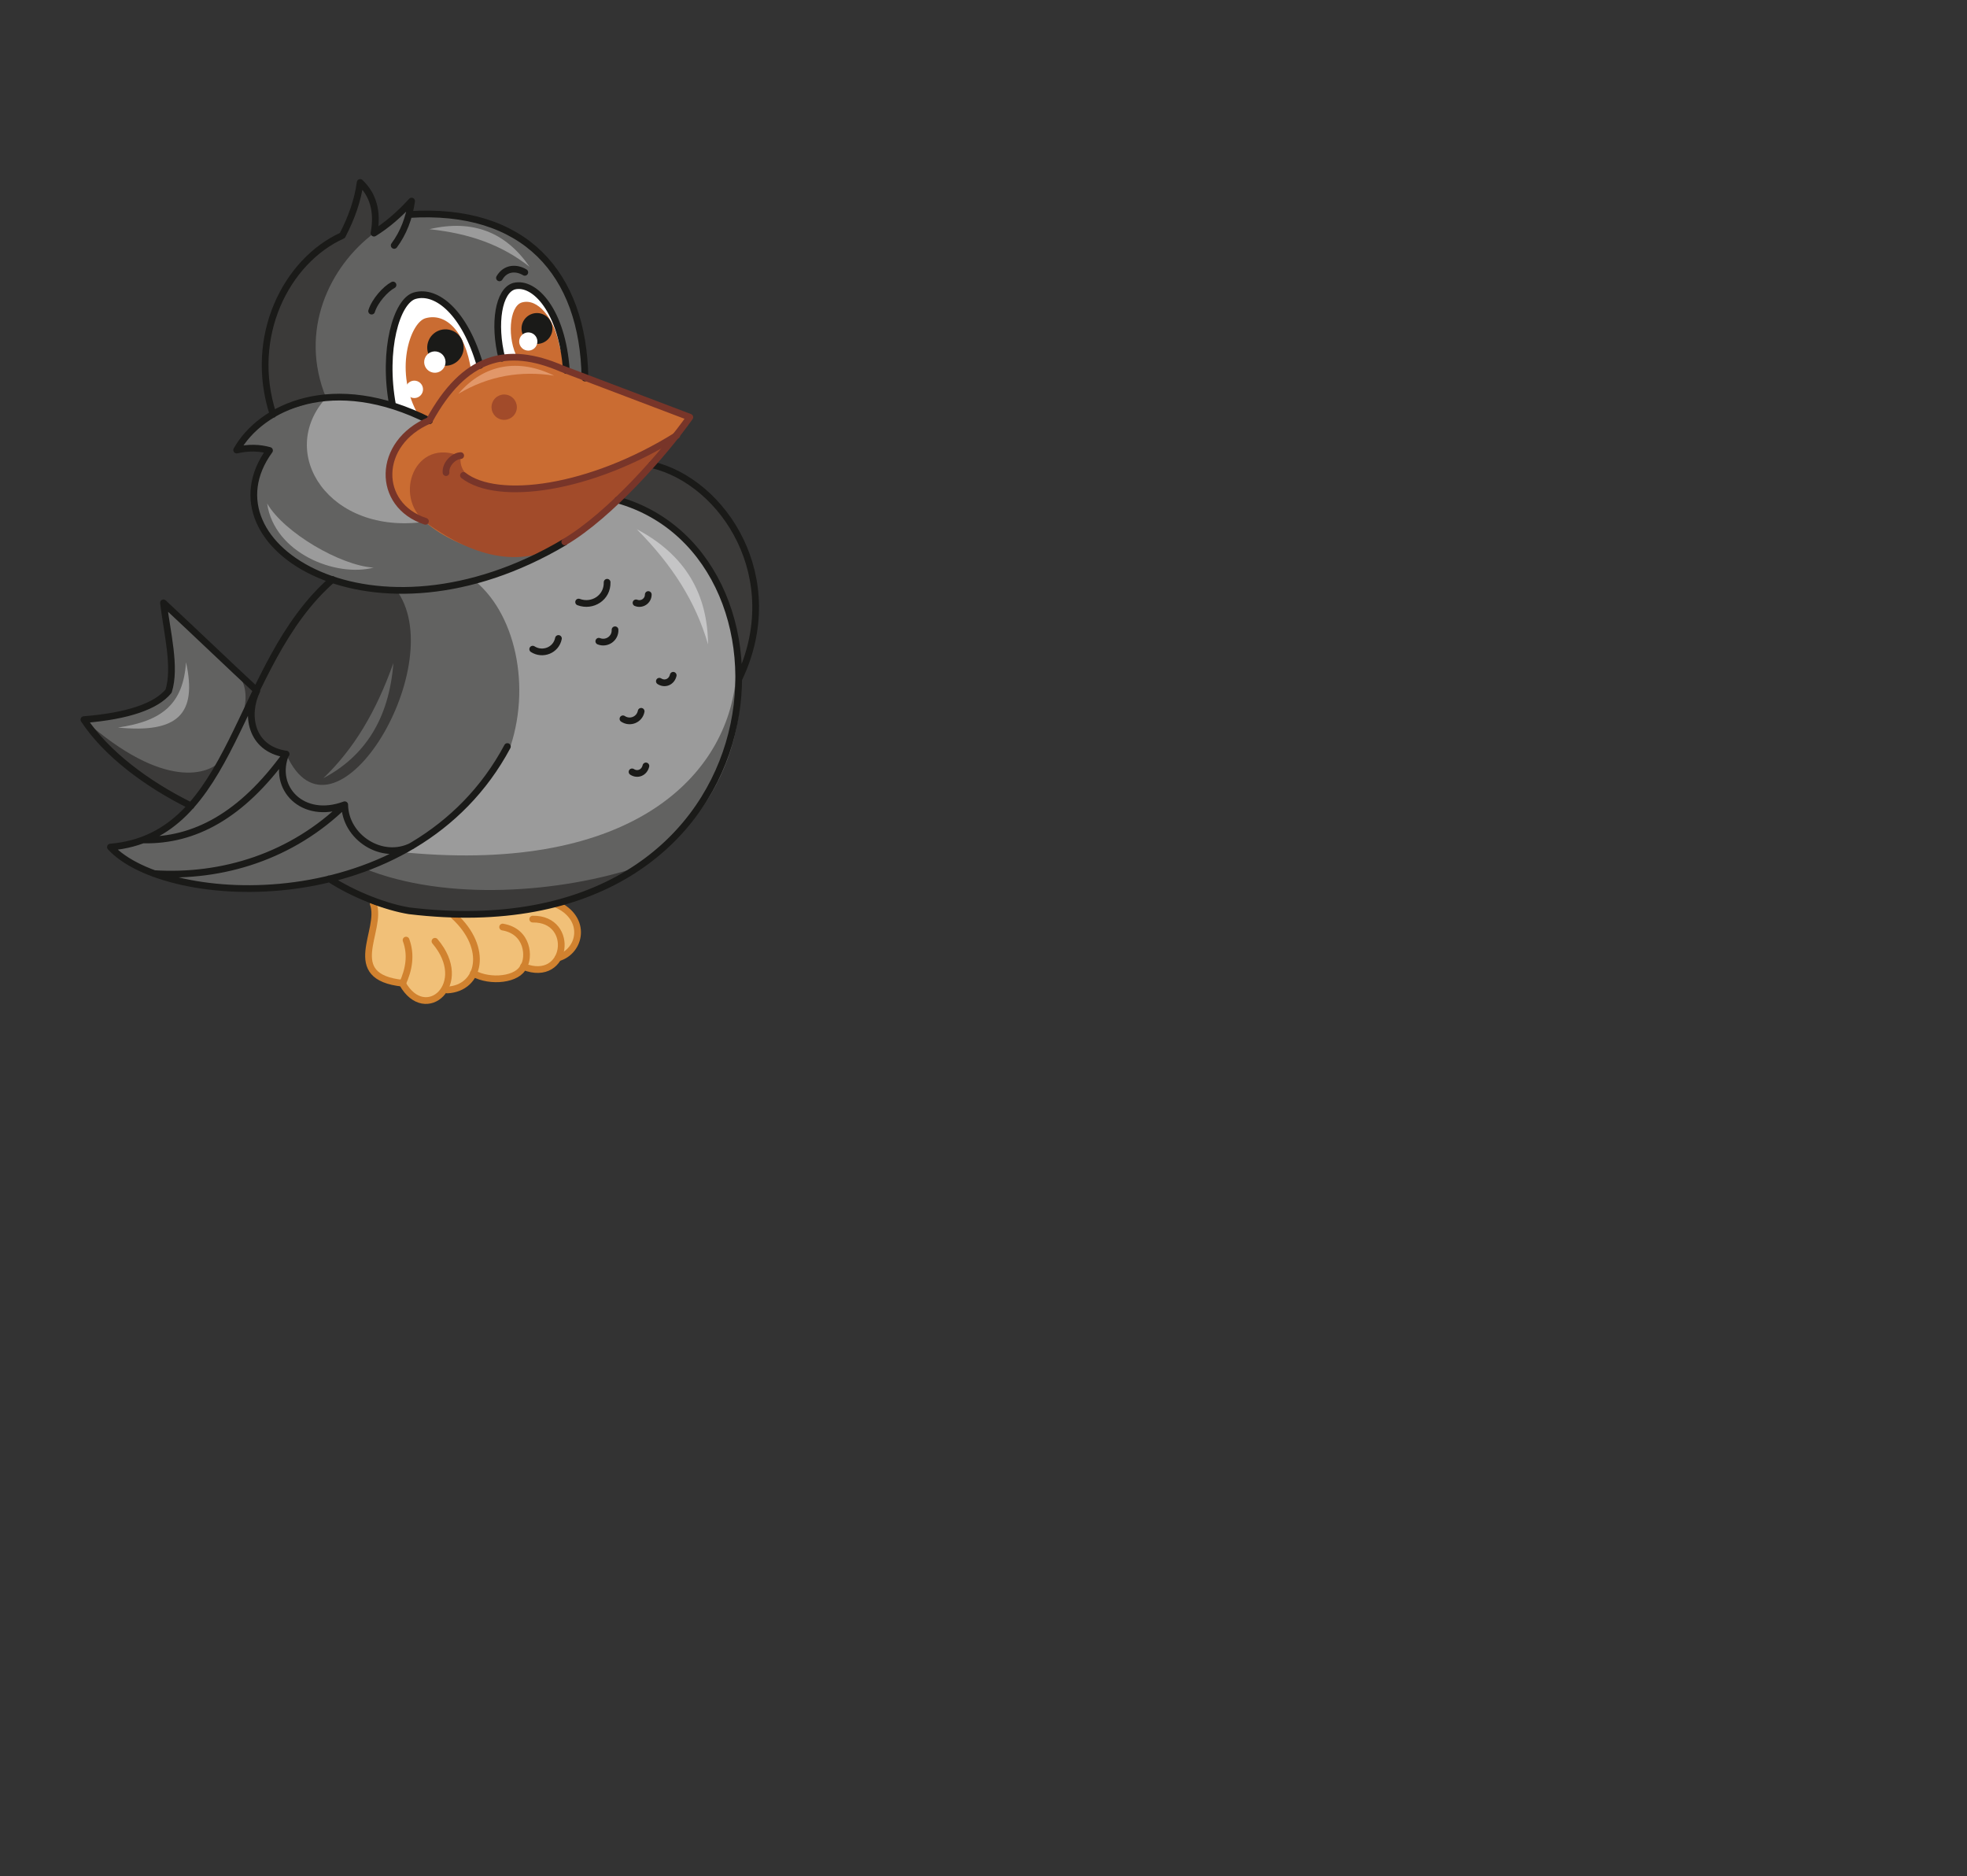 <?xml version="1.0" encoding="utf-8"?>
<!-- Generator: Adobe Illustrator 21.1.0, SVG Export Plug-In . SVG Version: 6.00 Build 0)  -->
<svg version="1.1" id="Layer_1" xmlns="http://www.w3.org/2000/svg" xmlns:xlink="http://www.w3.org/1999/xlink" x="0px" y="0px"
	 viewBox="0 0 497 474" style="enable-background:new 0 0 497 474;" xml:space="preserve">
<rect x="0" y="0" width="497" height="474" fill="#333333" stroke="none"/>
<style type="text/css">
	.st0{fill-rule:evenodd;clip-rule:evenodd;fill:#626261;}
	.st1{fill-rule:evenodd;clip-rule:evenodd;fill:#F1C078;}
	.st2{fill:none;stroke:#D1822F;stroke-width:1.699;stroke-linecap:round;stroke-linejoin:round;stroke-miterlimit:22.926;}
	.st3{fill-rule:evenodd;clip-rule:evenodd;fill:#3B3A39;}
	.st4{fill-rule:evenodd;clip-rule:evenodd;fill:#9B9B9B;}
	.st5{fill-rule:evenodd;clip-rule:evenodd;fill:#FFFFFF;}
	.st6{fill-rule:evenodd;clip-rule:evenodd;fill:#CA6C32;}
	.st7{fill-rule:evenodd;clip-rule:evenodd;fill:#A24B2A;}
	.st8{fill:none;stroke:#1A1A18;stroke-width:1.699;stroke-linecap:round;stroke-linejoin:round;stroke-miterlimit:22.926;}
	.st9{fill:none;stroke:#783529;stroke-width:1.699;stroke-linecap:round;stroke-linejoin:round;stroke-miterlimit:22.926;}
	.st10{fill-rule:evenodd;clip-rule:evenodd;fill:#1A1A18;}
	.st11{fill-rule:evenodd;clip-rule:evenodd;fill:#E29769;}
	.st12{fill-rule:evenodd;clip-rule:evenodd;fill:#C5C5C6;}
</style>
<path class="st0" d="M131.2,188.1l9.3-32.6l-16.1-11.4l-43,6.9c-7.6,6.6-12.6,14.9-16.8,23.2c-6.8-6.3-14.6-13.8-23.3-21.9
	c0.9,7.5,3.2,16.3,1.3,22.3c-3.1,3.8-10.2,6.3-21.4,7.2c5.5,8.4,15.8,16.2,27.2,21.8c-4.9,5.7-11.2,9.6-20.6,10.4
	C42.1,229.6,107.6,232.3,131.2,188.1z"/>
<path class="st1" d="M94.3,228.4h46.2c7.8,3.7,7.5,11.6,0.2,13.7c-2.6,3.1-5.4,3.8-8.4,2.1c-2.5,3.7-6.8,4.2-12.9,1.7
	c-1.9,2.5-4,4.5-7.2,4.1c-2,3.9-7.2,4.9-10.5-1.4C86.3,246.8,96.8,235.1,94.3,228.4z"/>
<path class="st2" d="M114.7,231.4c8.9,8.1,6.6,18.3-1.7,18.7"/>
<path class="st2" d="M101.8,248.4c-15.5-1.6-5-13.4-7.5-20.1"/>
<path class="st3" d="M186.6,171.5l-33.1-45.9l8.1-8.6C181.3,118.7,199.5,144.5,186.6,171.5z"/>
<path class="st3" d="M72.3,190.5c11.8,26.5,41.2-21.5,28.3-40.8l-9.4-1.5l-7.2-1.8c-7.3,7.7-16.8,22.8-18.6,26.1
	c-0.2,0.6-0.4,1.2-0.6,1.8l-6.1-5.7c7.2,6.7,1.1,16.1-2.6,23.3c-3.1,3.8-14.6,7.9-34.9-10.1c5.9,7.7,14,15.1,27.2,21.8l7.7-11.7
	l8.4-16.4C62.1,184.4,65.7,188.5,72.3,190.5z"/>
<path class="st0" d="M118,145.3l18.8-20.2c59.5-9,78.7,96.8-12.2,105.7c-17.2,0.2-27.6-3.1-41.5-8.8c26.1-7.6,34.3-18.6,43.7-31
	C142.2,170,141.4,152.8,118,145.3z"/>
<path class="st3" d="M92,219.4c20.7,8.4,49.7,6.2,69.9-0.6c-7.7,5.5-19.6,9.7-37.4,12.1c-18,1.8-32.1-0.9-41.5-8.8L92,219.4z"/>
<path class="st4" d="M118,145.3l10.3-9.5l8.5-10.7c62.2-9.2,80.3,100.8-34,90.3c12.3-8.1,20.5-17.2,26.2-26.9
	C134.4,172,129.6,152.8,118,145.3z"/>
<path class="st2" d="M140.5,228.4c8.1,3.6,6.2,12,0.5,13.6"/>
<path class="st2" d="M127,234.2c6.5,1.1,6.8,7.7,5.3,10c11.2,4.4,13.2-12.2,2.3-12"/>
<path class="st4" d="M142.7,137l-34.1-30.8C84.3,94,66,102.8,60,113.6c3.1-0.8,5.8-0.6,8.3,0.1C50.7,137.9,94.3,165.6,142.7,137z"/>
<path class="st0" d="M142.7,137l-35.2-5.2c-24.3,3.5-37.8-17.3-25.1-31.3c-6.7,2.1-16.4,2.3-22.6,13.2c3.1-0.8,5.8-0.6,8.3,0.1
	C50.7,137.9,94.3,165.6,142.7,137z"/>
<path class="st0" d="M147.8,95.5l-39.2,10.7c-14.3-7.1-27.5-7.6-39.6-1.5C64.1,85,67.7,69,86.5,59.5L91,46.1c3.5,3.8,4.6,8,3.5,12.8
	l9.5-8.1l-0.7,3.4C132.5,52.3,147.4,69,147.8,95.5z"/>
<path class="st3" d="M82.4,100.5L69,104.7c-5.9-19.5,3.8-40.5,17.5-45.2L91,46.1c3.5,3.8,4.6,8,3.5,12.8
	C83.3,67.3,75.4,83.5,82.4,100.5z"/>
<path class="st5" d="M99.1,102.5l9.4,3.8c3-5.7,7-10.5,12.7-14c-3.8-13.2-10.9-19.2-16.5-17.6C100.2,76.1,96.6,88.4,99.1,102.5z"/>
<path class="st6" d="M105.8,105l2.8,1.2l3.8-5.9l6.7-6.4c-1.6-10.7-6.7-14.9-11.6-13.5C103.6,81.5,99.4,94.1,105.8,105z"/>
<path class="st5" d="M126.7,90.6c5.5-0.4,11,1,16.3,3c-1-15-8-22.6-13.2-21.3C126,73.5,124.6,81.8,126.7,90.6z"/>
<path class="st6" d="M130.8,90.5l12.3,3.1l-1.7-6.1c-1.4-7.2-5.5-12.2-9.5-11.1C128.6,77.3,128.1,85.7,130.8,90.5z"/>
<path class="st6" d="M108.5,106.3c7.8-14.4,18.9-19.9,35.1-12.4l30.7,11.7c-10.9,14-20.5,25.7-31.6,31.5c-9.7,6.7-26.8,2.2-35.2-5.2
	C93.3,127.6,96.5,110.2,108.5,106.3z"/>
<path class="st7" d="M174.3,105.6c-10.9,14-20.5,25.7-31.6,31.5c-10.3,6.2-22,4.5-35.2-5.2c-8.3-6.6-2.6-21.6,8.9-16.6
	C114.5,129.6,160,122.8,174.3,105.6z"/>
<path class="st8" d="M99.3,72c-1.9,1-4.6,4-5.4,6.6 M132.6,68.8c-2-1.2-4.8-1.3-6.4,1.4 M143.1,93.6c-1-15-8-22.6-13.2-21.3
	c-3.9,1.1-5.3,9.4-3.1,18.2 M121.3,92.3c-3.8-13.2-10.9-19.2-16.5-17.6c-4.6,1.3-8.2,13.7-5.6,27.7 M108.5,106.3
	c-24.3-12.3-42.6-3.5-48.7,7.4c3.1-0.7,5.8-0.6,8.3,0.1c-17.6,24.1,26.2,51.8,74.5,23.2 M99.6,62c2.3-3.1,3.8-6.9,4.4-11.2
	c-3.2,3.5-6.4,6.2-9.5,8.1c1-5.4-0.2-9.7-3.5-12.8c-0.6,4.5-2.2,9-4.5,13.4C72.3,65.9,62.6,85.1,69,104.7 M103.3,54.2
	c29.2-1.9,44.1,14.8,44.5,41.3"/>
<path class="st9" d="M116.4,115.1c-1.9,0.1-3.9,2.3-3.7,4.3"/>
<ellipse transform="matrix(0.366 -0.931 0.931 0.366 -10.367 160.404)" class="st10" cx="112.5" cy="87.8" rx="4.6" ry="4.6"/>
<ellipse transform="matrix(0.365 -0.931 0.931 0.365 8.78 178.993)" class="st10" cx="135.7" cy="83.1" rx="3.9" ry="3.9"/>
<ellipse transform="matrix(0.365 -0.931 0.931 0.365 -15.426 160.391)" class="st5" cx="109.9" cy="91.5" rx="2.7" ry="2.7"/>
<ellipse transform="matrix(0.366 -0.931 0.931 0.366 4.313 178.887)" class="st5" cx="133.4" cy="86.3" rx="2.3" ry="2.3"/>
<ellipse transform="matrix(0.366 -0.931 0.931 0.366 -25.246 159.824)" class="st5" cx="104.7" cy="98.4" rx="2.2" ry="2.2"/>
<path class="st9" d="M171,110c-21.9,13.7-45.3,16.8-53.9,10.1"/>
<ellipse transform="matrix(0.366 -0.931 0.931 0.366 -14.998 183.722)" class="st7" cx="127.3" cy="102.9" rx="3.2" ry="3.2"/>
<path class="st11" d="M140,94.9c-8.3-1.3-16.5,0-24.2,4.6C122.3,91.9,131.1,90.5,140,94.9z"/>
<path class="st4" d="M94.4,143.4c-8.3-0.5-22.6-8.8-26.9-16.2C69.3,139.7,84.8,145.9,94.4,143.4z"/>
<path class="st2" d="M109.9,237.8c9.2,10.8-2.4,21-8.2,10.7c1.6-3.5,2.3-7.2,0.9-11"/>
<path class="st2" d="M132.3,244.1c-1.3,3.4-8.4,4.2-12.7,1.8"/>
<path class="st8" d="M72.3,190.5c-11.3,15.7-23.3,21.9-35.9,21.7 M87.1,203.3c-13.3,13-30.8,18.5-48.2,17.4 M104.1,213.7
	c-7.6,3.9-16.9-2.2-17-10.4c-10.7,4-18.4-4.3-14.9-12.8c-9-1.4-10.2-10.1-7.3-16 M84,146.4C59.2,168,59.7,211.3,27.9,214
	c14.2,15.5,76.7,18.8,100.3-25.4 M164.7,117.4c18.2,4.3,34.1,28.7,22,54.1 M156.1,126.3c50.5,14.3,42,115.2-52.7,103.8
	c-5.6-0.9-13.7-3.9-20.2-8.1 M134.6,164c2.5,1.6,5.9,0.3,6.5-2.7 M151.3,162c2,0.8,4.2-0.7,4.1-2.9 M160.7,152.3
	c1.5,0.6,3.1-0.5,3.1-2.1 M166.6,172.1c1.4,0.9,3.1,0.2,3.5-1.5 M157.4,181.6c1.8,1.2,4.2,0.2,4.6-1.9 M159.7,195
	c1.4,0.9,3.1,0.2,3.5-1.5 M146.2,152.1c3.5,1.3,7.3-1.1,7.2-5 M64.9,174.5c-6.9-6.4-14.8-14-23.6-22.2c0.9,7.5,3.2,16.3,1.3,22.3
	c-3.1,3.8-10.2,6.3-21.4,7.2c5.5,8.4,15.7,16.2,27.1,21.8"/>
<path class="st9" d="M107.5,131.7c-12.5-4.1-12.4-19.8,1-25.5c8.8-16.1,19.5-19.1,33.4-13.1l32.4,12.3c-6.3,8.9-20.1,24.7-31.6,31.5
	"/>
<path class="st0" d="M81.7,196.6c7.7-7.4,13.3-16.7,17.7-29.1C98.3,181.7,92.1,191.1,81.7,196.6z"/>
<path class="st12" d="M178.9,162.8c-3.1-10.7-8.9-19.9-18-29.1C173.2,140.2,178.8,150.1,178.9,162.8z"/>
<path class="st4" d="M133.8,67.4c-7-5.5-15-8.4-25.3-9.5C119.6,55.3,127.9,58.8,133.8,67.4z M29.8,183.8
	c11.1-1.6,16.5-5.9,17.2-16.5C49.9,180.4,44.9,185.3,29.8,183.8z"/>
</svg>
